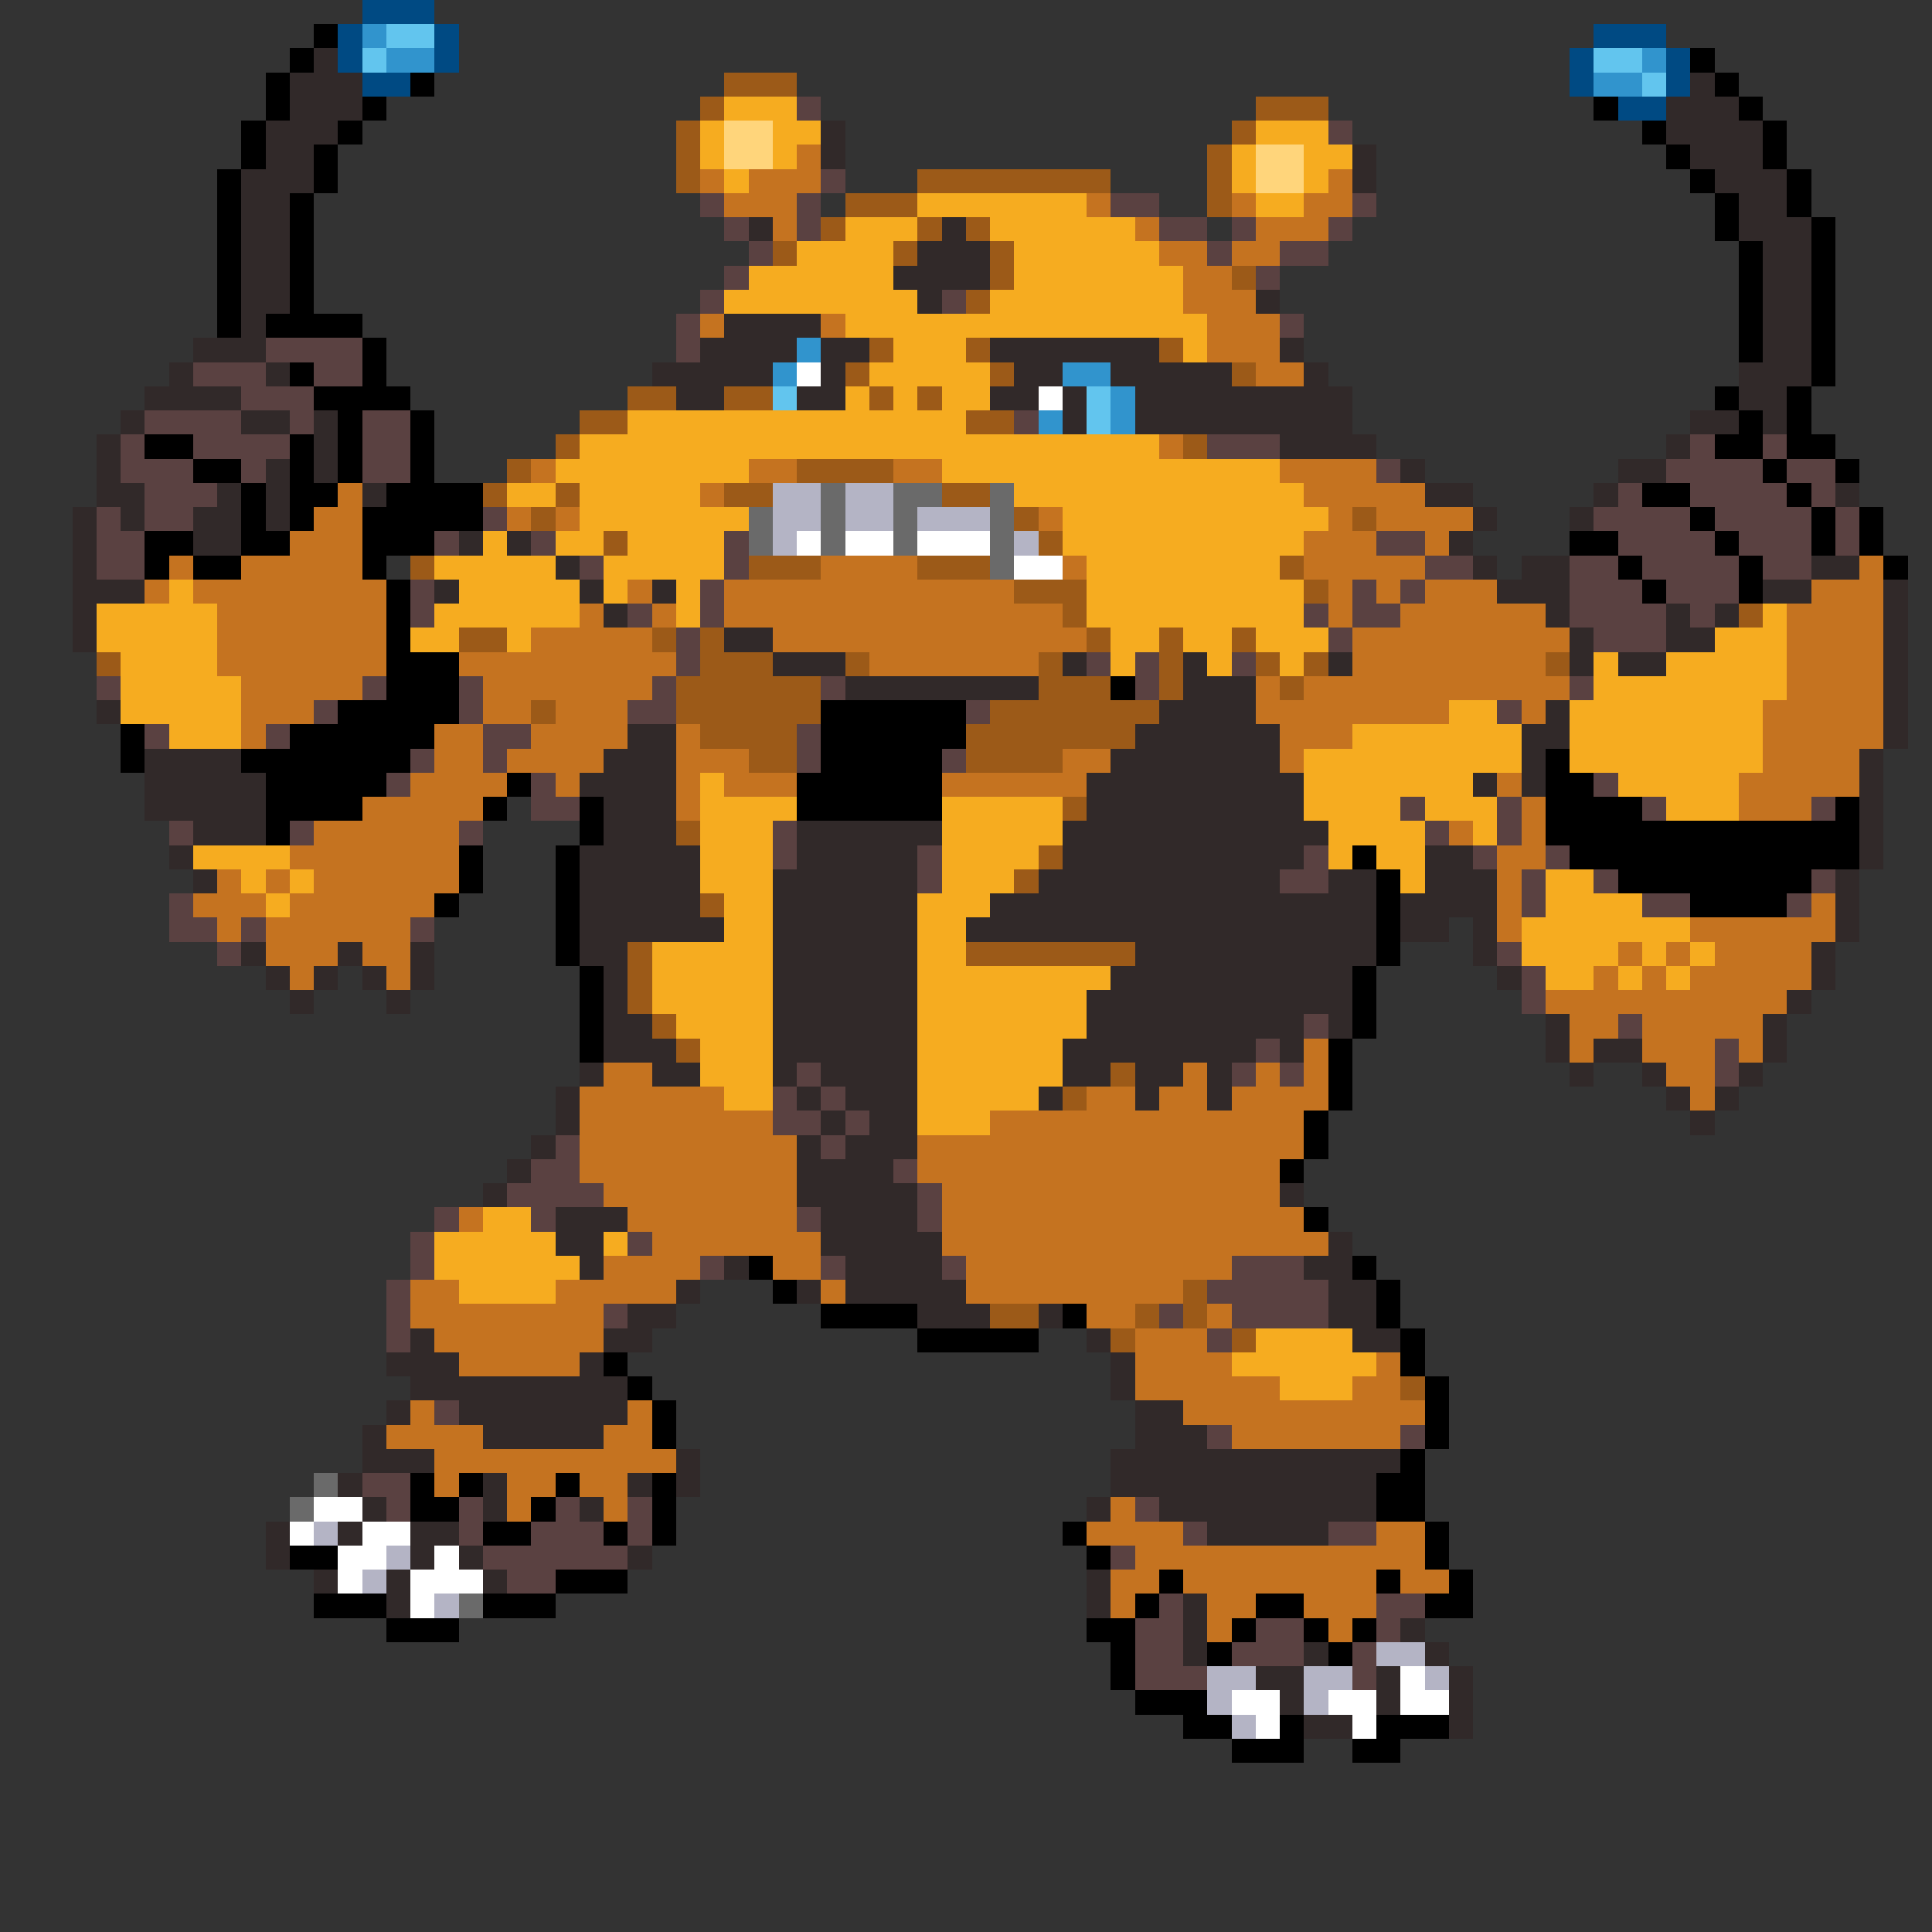 <svg xmlns="http://www.w3.org/2000/svg" viewBox="0 -0.5 80 80" shape-rendering="crispEdges">
<rect x="0" y="-0.5" width="80" height="80" fill="#333333" stroke="none"/>
<path stroke="#004a83" d="M15 0h3M14 1h1M18 1h1M66 1h3M14 2h1M18 2h1M65 2h1M69 2h1M15 3h2M65 3h1M69 3h1M67 4h2" />
<path stroke="#000000" d="M13 1h1M12 2h1M70 2h1M11 3h1M17 3h1M71 3h1M11 4h1M15 4h1M66 4h1M72 4h1M10 5h1M14 5h1M68 5h1M73 5h1M10 6h1M13 6h1M69 6h1M73 6h1M9 7h1M13 7h1M70 7h1M74 7h1M9 8h1M12 8h1M71 8h1M74 8h1M9 9h1M12 9h1M71 9h1M75 9h1M9 10h1M12 10h1M72 10h1M75 10h1M9 11h1M12 11h1M72 11h1M75 11h1M9 12h1M12 12h1M72 12h1M75 12h1M9 13h1M11 13h4M72 13h1M75 13h1M15 14h1M72 14h1M75 14h1M12 15h1M15 15h1M75 15h1M13 16h4M71 16h1M74 16h1M14 17h1M17 17h1M72 17h1M74 17h1M6 18h2M12 18h1M14 18h1M17 18h1M71 18h2M74 18h2M8 19h2M12 19h1M14 19h1M17 19h1M73 19h1M76 19h1M10 20h1M12 20h2M16 20h4M68 20h2M74 20h1M10 21h1M12 21h1M15 21h5M70 21h1M75 21h1M77 21h1M6 22h2M10 22h2M15 22h3M65 22h2M71 22h1M75 22h1M77 22h1M6 23h1M8 23h2M15 23h1M67 23h1M72 23h1M78 23h1M16 24h1M68 24h1M72 24h1M16 25h1M16 26h1M16 27h3M16 28h3M46 28h1M14 29h5M34 29h6M5 30h1M12 30h6M34 30h6M5 31h1M10 31h7M34 31h5M64 31h1M11 32h5M21 32h1M33 32h6M64 32h2M11 33h4M20 33h1M24 33h1M33 33h6M64 33h4M76 33h1M11 34h1M24 34h1M64 34h13M19 35h1M23 35h1M56 35h1M65 35h12M19 36h1M23 36h1M57 36h1M67 36h8M18 37h1M23 37h1M57 37h1M70 37h4M23 38h1M57 38h1M23 39h1M57 39h1M24 40h1M56 40h1M24 41h1M56 41h1M24 42h1M56 42h1M24 43h1M55 43h1M55 44h1M55 45h1M54 46h1M54 47h1M53 48h1M54 50h1M31 52h1M56 52h1M32 53h1M57 53h1M34 54h4M44 54h1M57 54h1M38 55h5M58 55h1M25 56h1M58 56h1M26 57h1M59 57h1M27 58h1M59 58h1M27 59h1M59 59h1M58 60h1M17 61h1M19 61h1M23 61h1M27 61h1M57 61h2M17 62h2M22 62h1M27 62h1M57 62h2M20 63h2M25 63h1M27 63h1M44 63h1M59 63h1M12 64h2M45 64h1M59 64h1M23 65h3M48 65h1M57 65h1M60 65h1M13 66h3M20 66h3M47 66h1M52 66h2M59 66h2M16 67h3M45 67h2M51 67h1M54 67h1M56 67h1M46 68h1M50 68h1M55 68h1M46 69h1M47 70h3M49 71h2M53 71h1M57 71h3M51 72h3M56 72h2" />
<path stroke="#3194cd" d="M15 1h1M16 2h2M68 2h1M66 3h2M33 14h1M32 15h1M44 15h2M46 16h1M43 17h1M46 17h1" />
<path stroke="#62c5ee" d="M16 1h2M15 2h1M66 2h2M68 3h1M32 16h1M45 16h1M45 17h1" />
<path stroke="#312929" d="M13 2h1M12 3h3M70 3h1M12 4h3M69 4h3M11 5h3M34 5h1M69 5h4M11 6h2M34 6h1M56 6h1M70 6h3M10 7h3M56 7h1M71 7h3M10 8h2M72 8h2M10 9h2M31 9h1M39 9h1M72 9h3M10 10h2M38 10h3M73 10h2M10 11h2M37 11h4M73 11h2M10 12h2M38 12h1M52 12h1M73 12h2M10 13h1M30 13h4M73 13h2M8 14h3M29 14h4M34 14h2M41 14h7M53 14h1M73 14h2M7 15h1M11 15h1M27 15h5M34 15h1M42 15h2M46 15h5M54 15h1M72 15h3M6 16h4M28 16h2M33 16h2M41 16h2M44 16h1M47 16h9M72 16h2M5 17h1M10 17h2M13 17h1M44 17h1M47 17h9M70 17h2M73 17h1M4 18h1M13 18h1M53 18h4M69 18h1M4 19h1M11 19h1M13 19h1M58 19h1M67 19h2M4 20h2M9 20h1M11 20h1M15 20h1M59 20h2M66 20h1M76 20h1M3 21h1M5 21h1M8 21h2M11 21h1M61 21h1M65 21h1M3 22h1M8 22h2M19 22h1M21 22h1M60 22h1M3 23h1M23 23h1M61 23h1M63 23h2M75 23h2M3 24h3M18 24h1M24 24h1M27 24h1M62 24h3M73 24h2M78 24h1M3 25h1M25 25h1M64 25h1M69 25h1M71 25h1M78 25h1M3 26h1M30 26h2M65 26h1M69 26h2M78 26h1M32 27h3M44 27h1M49 27h1M55 27h1M65 27h1M67 27h2M78 27h1M35 28h8M49 28h3M78 28h1M4 29h1M48 29h4M64 29h1M78 29h1M26 30h2M47 30h6M63 30h2M78 30h1M6 31h4M25 31h3M46 31h7M63 31h1M77 31h1M6 32h5M24 32h4M45 32h9M61 32h1M63 32h1M77 32h1M6 33h5M25 33h3M45 33h9M77 33h1M8 34h3M25 34h3M33 34h6M44 34h11M77 34h1M7 35h1M24 35h5M33 35h5M44 35h10M59 35h2M77 35h1M8 36h1M24 36h5M32 36h6M43 36h10M55 36h2M59 36h3M76 36h1M24 37h5M32 37h6M41 37h16M58 37h4M76 37h1M24 38h6M32 38h6M40 38h17M58 38h2M61 38h1M76 38h1M10 39h1M14 39h1M17 39h1M24 39h2M32 39h6M47 39h10M61 39h1M75 39h1M11 40h1M13 40h1M15 40h1M17 40h1M25 40h1M32 40h6M46 40h10M62 40h1M75 40h1M12 41h1M16 41h1M25 41h1M32 41h6M45 41h11M74 41h1M25 42h2M32 42h6M45 42h9M55 42h1M64 42h1M73 42h1M25 43h3M32 43h6M44 43h8M53 43h1M64 43h1M66 43h2M73 43h1M24 44h1M27 44h2M32 44h1M34 44h4M44 44h2M47 44h2M50 44h1M65 44h1M68 44h1M72 44h1M23 45h1M33 45h1M35 45h3M43 45h1M47 45h1M50 45h1M69 45h1M71 45h1M23 46h1M34 46h1M36 46h2M70 46h1M22 47h1M33 47h1M35 47h3M21 48h1M33 48h4M20 49h1M33 49h5M53 49h1M23 50h3M34 50h4M23 51h2M34 51h5M55 51h1M24 52h1M30 52h1M35 52h4M54 52h2M28 53h1M33 53h1M35 53h5M55 53h2M26 54h2M38 54h3M43 54h1M55 54h2M17 55h1M25 55h2M45 55h1M56 55h2M16 56h3M24 56h1M46 56h1M17 57h9M46 57h1M16 58h1M19 58h7M47 58h2M15 59h1M20 59h5M47 59h3M15 60h3M28 60h1M46 60h12M14 61h1M20 61h1M26 61h1M28 61h1M46 61h11M15 62h1M20 62h1M24 62h1M45 62h1M48 62h9M11 63h1M14 63h1M17 63h2M50 63h5M11 64h1M17 64h1M19 64h1M26 64h1M13 65h1M16 65h1M20 65h1M45 65h1M16 66h1M45 66h1M49 66h1M49 67h1M58 67h1M49 68h1M54 68h1M59 68h1M52 69h2M57 69h1M60 69h1M53 70h1M57 70h1M60 70h1M54 71h2M60 71h1" />
<path stroke="#9c5a18" d="M30 3h3M29 4h1M52 4h3M28 5h1M51 5h1M28 6h1M50 6h1M28 7h1M38 7h8M50 7h1M35 8h3M50 8h1M34 9h1M38 9h1M40 9h1M32 10h1M37 10h1M41 10h1M41 11h1M51 11h1M40 12h1M36 14h1M40 14h1M48 14h1M35 15h1M41 15h1M51 15h1M26 16h2M30 16h2M36 16h1M38 16h1M24 17h2M40 17h2M23 18h1M49 18h1M21 19h1M33 19h4M20 20h1M23 20h1M30 20h2M39 20h2M22 21h1M42 21h1M56 21h1M25 22h1M43 22h1M17 23h1M31 23h3M38 23h3M53 23h1M42 24h3M54 24h1M44 25h1M72 25h1M19 26h2M27 26h1M29 26h1M45 26h1M48 26h1M51 26h1M4 27h1M29 27h3M35 27h1M43 27h1M48 27h1M52 27h1M54 27h1M64 27h1M28 28h6M43 28h3M48 28h1M53 28h1M22 29h1M28 29h6M41 29h7M29 30h4M40 30h7M31 31h2M40 31h4M44 33h1M28 34h1M43 35h1M42 36h1M29 37h1M26 39h1M40 39h7M26 40h1M26 41h1M27 42h1M28 43h1M46 44h1M44 45h1M49 53h1M41 54h2M47 54h1M49 54h1M46 55h1M51 55h1M58 57h1" />
<path stroke="#f6ac20" d="M30 4h3M29 5h1M32 5h2M52 5h3M29 6h1M32 6h1M51 6h1M54 6h2M30 7h1M51 7h1M54 7h1M38 8h7M52 8h2M35 9h3M41 9h6M33 10h4M42 10h6M31 11h6M42 11h7M30 12h8M41 12h8M35 13h15M37 14h3M49 14h1M36 15h5M35 16h1M37 16h1M39 16h2M26 17h14M24 18h24M23 19h8M39 19h14M21 20h2M24 20h5M42 20h12M24 21h7M44 21h11M20 22h1M23 22h2M26 22h4M44 22h10M18 23h5M25 23h5M45 23h8M7 24h1M19 24h5M25 24h1M28 24h1M45 24h9M4 25h5M18 25h6M28 25h1M45 25h9M73 25h1M4 26h5M17 26h2M21 26h1M46 26h2M49 26h2M52 26h3M71 26h3M5 27h4M46 27h1M50 27h1M53 27h1M66 27h1M69 27h5M5 28h5M66 28h8M5 29h5M60 29h2M65 29h8M7 30h3M56 30h7M65 30h8M54 31h9M65 31h8M29 32h1M54 32h7M67 32h5M29 33h4M39 33h5M54 33h4M59 33h3M69 33h3M29 34h3M39 34h5M55 34h4M61 34h1M8 35h4M29 35h3M39 35h4M55 35h1M57 35h2M10 36h1M12 36h1M29 36h3M39 36h3M58 36h1M64 36h2M11 37h1M30 37h2M38 37h3M64 37h4M30 38h2M38 38h2M63 38h7M27 39h5M38 39h2M63 39h4M68 39h1M70 39h1M27 40h5M38 40h8M64 40h2M67 40h1M69 40h1M27 41h5M38 41h7M28 42h4M38 42h7M29 43h3M38 43h6M29 44h3M38 44h6M30 45h2M38 45h5M38 46h3M20 50h2M18 51h5M25 51h1M18 52h6M19 53h4M52 55h4M51 56h6M53 57h3" />
<path stroke="#5a4141" d="M33 4h1M55 5h1M34 7h1M29 8h1M33 8h1M46 8h2M56 8h1M30 9h1M33 9h1M48 9h2M51 9h1M55 9h1M31 10h1M50 10h1M53 10h2M30 11h1M52 11h1M29 12h1M39 12h1M28 13h1M53 13h1M11 14h4M28 14h1M8 15h3M13 15h2M10 16h3M6 17h4M12 17h1M15 17h2M42 17h1M5 18h1M8 18h4M15 18h2M50 18h3M70 18h1M73 18h1M5 19h3M10 19h1M15 19h2M57 19h1M69 19h4M74 19h2M6 20h3M67 20h1M70 20h4M75 20h1M4 21h1M6 21h2M20 21h1M66 21h4M71 21h4M76 21h1M4 22h2M18 22h1M22 22h1M30 22h1M57 22h2M67 22h4M72 22h3M76 22h1M4 23h2M24 23h1M30 23h1M59 23h2M65 23h2M68 23h4M73 23h2M17 24h1M29 24h1M56 24h1M58 24h1M65 24h3M69 24h3M17 25h1M26 25h1M29 25h1M54 25h1M56 25h2M65 25h4M70 25h1M28 26h1M55 26h1M66 26h3M28 27h1M45 27h1M47 27h1M51 27h1M4 28h1M15 28h1M19 28h1M27 28h1M34 28h1M47 28h1M65 28h1M13 29h1M19 29h1M26 29h2M40 29h1M62 29h1M6 30h1M11 30h1M20 30h2M33 30h1M17 31h1M20 31h1M33 31h1M39 31h1M16 32h1M22 32h1M66 32h1M22 33h2M58 33h1M62 33h1M68 33h1M75 33h1M7 34h1M12 34h1M19 34h1M32 34h1M59 34h1M62 34h1M32 35h1M38 35h1M54 35h1M61 35h1M64 35h1M38 36h1M53 36h2M63 36h1M66 36h1M75 36h1M7 37h1M63 37h1M68 37h2M74 37h1M7 38h2M10 38h1M17 38h1M9 39h1M62 39h1M63 40h1M63 41h1M54 42h1M67 42h1M52 43h1M71 43h1M33 44h1M51 44h1M53 44h1M71 44h1M32 45h1M34 45h1M32 46h2M35 46h1M23 47h1M34 47h1M22 48h2M37 48h1M21 49h4M38 49h1M18 50h1M22 50h1M33 50h1M38 50h1M17 51h1M26 51h1M17 52h1M29 52h1M34 52h1M39 52h1M51 52h3M16 53h1M50 53h5M16 54h1M25 54h1M48 54h1M51 54h4M16 55h1M50 55h1M18 58h1M50 59h1M58 59h1M15 61h2M16 62h1M19 62h1M23 62h1M26 62h1M47 62h1M19 63h1M22 63h3M26 63h1M49 63h1M55 63h2M20 64h6M46 64h1M21 65h2M48 66h1M57 66h2M47 67h2M52 67h2M57 67h1M47 68h2M51 68h3M56 68h1M47 69h3M56 69h1" />
<path stroke="#ffd57b" d="M30 5h2M30 6h2M52 6h2M52 7h2" />
<path stroke="#c57320" d="M33 6h1M29 7h1M31 7h3M55 7h1M30 8h3M45 8h1M51 8h1M54 8h2M32 9h1M47 9h1M52 9h3M48 10h2M51 10h2M49 11h2M49 12h3M29 13h1M34 13h1M50 13h3M50 14h3M52 15h2M48 18h1M22 19h1M31 19h2M37 19h2M53 19h4M14 20h1M29 20h1M54 20h5M13 21h2M21 21h1M23 21h1M43 21h1M55 21h1M57 21h4M12 22h3M54 22h3M59 22h1M7 23h1M10 23h5M34 23h4M44 23h1M54 23h5M77 23h1M6 24h1M8 24h8M26 24h1M30 24h12M55 24h1M57 24h1M59 24h3M75 24h3M9 25h7M24 25h1M27 25h1M30 25h14M55 25h1M58 25h6M74 25h4M9 26h7M22 26h5M32 26h13M56 26h9M74 26h4M9 27h7M19 27h9M36 27h7M56 27h8M74 27h4M10 28h5M20 28h7M52 28h1M54 28h11M74 28h4M10 29h3M20 29h2M23 29h3M52 29h8M63 29h1M73 29h5M10 30h1M18 30h2M22 30h4M28 30h1M53 30h3M73 30h5M18 31h2M21 31h4M28 31h3M44 31h2M53 31h1M73 31h4M17 32h4M23 32h1M28 32h1M30 32h3M39 32h6M62 32h1M72 32h5M15 33h5M28 33h1M63 33h1M72 33h3M13 34h6M60 34h1M63 34h1M12 35h7M62 35h2M9 36h1M11 36h1M13 36h6M62 36h1M8 37h3M12 37h6M62 37h1M75 37h1M9 38h1M11 38h6M62 38h1M70 38h6M11 39h3M15 39h2M67 39h1M69 39h1M71 39h4M12 40h1M16 40h1M66 40h1M68 40h1M70 40h5M64 41h10M65 42h2M68 42h5M54 43h1M65 43h1M68 43h3M72 43h1M25 44h2M49 44h1M52 44h1M54 44h1M69 44h2M24 45h6M45 45h2M48 45h2M51 45h4M70 45h1M24 46h8M41 46h13M24 47h9M38 47h16M24 48h9M38 48h15M25 49h8M39 49h14M19 50h1M26 50h7M39 50h15M27 51h7M39 51h16M25 52h4M32 52h2M40 52h11M17 53h2M23 53h5M34 53h1M40 53h9M17 54h8M45 54h2M50 54h1M18 55h7M47 55h3M19 56h5M47 56h4M57 56h1M47 57h6M56 57h2M17 58h1M26 58h1M49 58h10M16 59h4M25 59h2M51 59h7M18 60h10M18 61h1M21 61h2M24 61h2M21 62h1M25 62h1M46 62h1M45 63h4M57 63h2M47 64h12M46 65h2M49 65h8M58 65h2M46 66h1M50 66h2M54 66h3M50 67h1M55 67h1" />
<path stroke="#ffffff" d="M33 15h1M43 16h1M33 22h1M35 22h2M38 22h3M42 23h2M13 62h2M12 63h1M15 63h2M14 64h2M18 64h1M14 65h1M17 65h3M17 66h1M58 69h1M51 70h2M55 70h2M58 70h2M52 71h1M56 71h1" />
<path stroke="#b4b4c5" d="M32 20h2M35 20h2M32 21h2M35 21h2M38 21h3M32 22h1M42 22h1M13 63h1M16 64h1M15 65h1M18 66h1M57 68h2M50 69h2M54 69h2M59 69h1M50 70h1M54 70h1M51 71h1" />
<path stroke="#6a6a6a" d="M34 20h1M37 20h2M41 20h1M31 21h1M34 21h1M37 21h1M41 21h1M31 22h1M34 22h1M37 22h1M41 22h1M41 23h1M13 61h1M12 62h1M19 66h1" />
</svg>